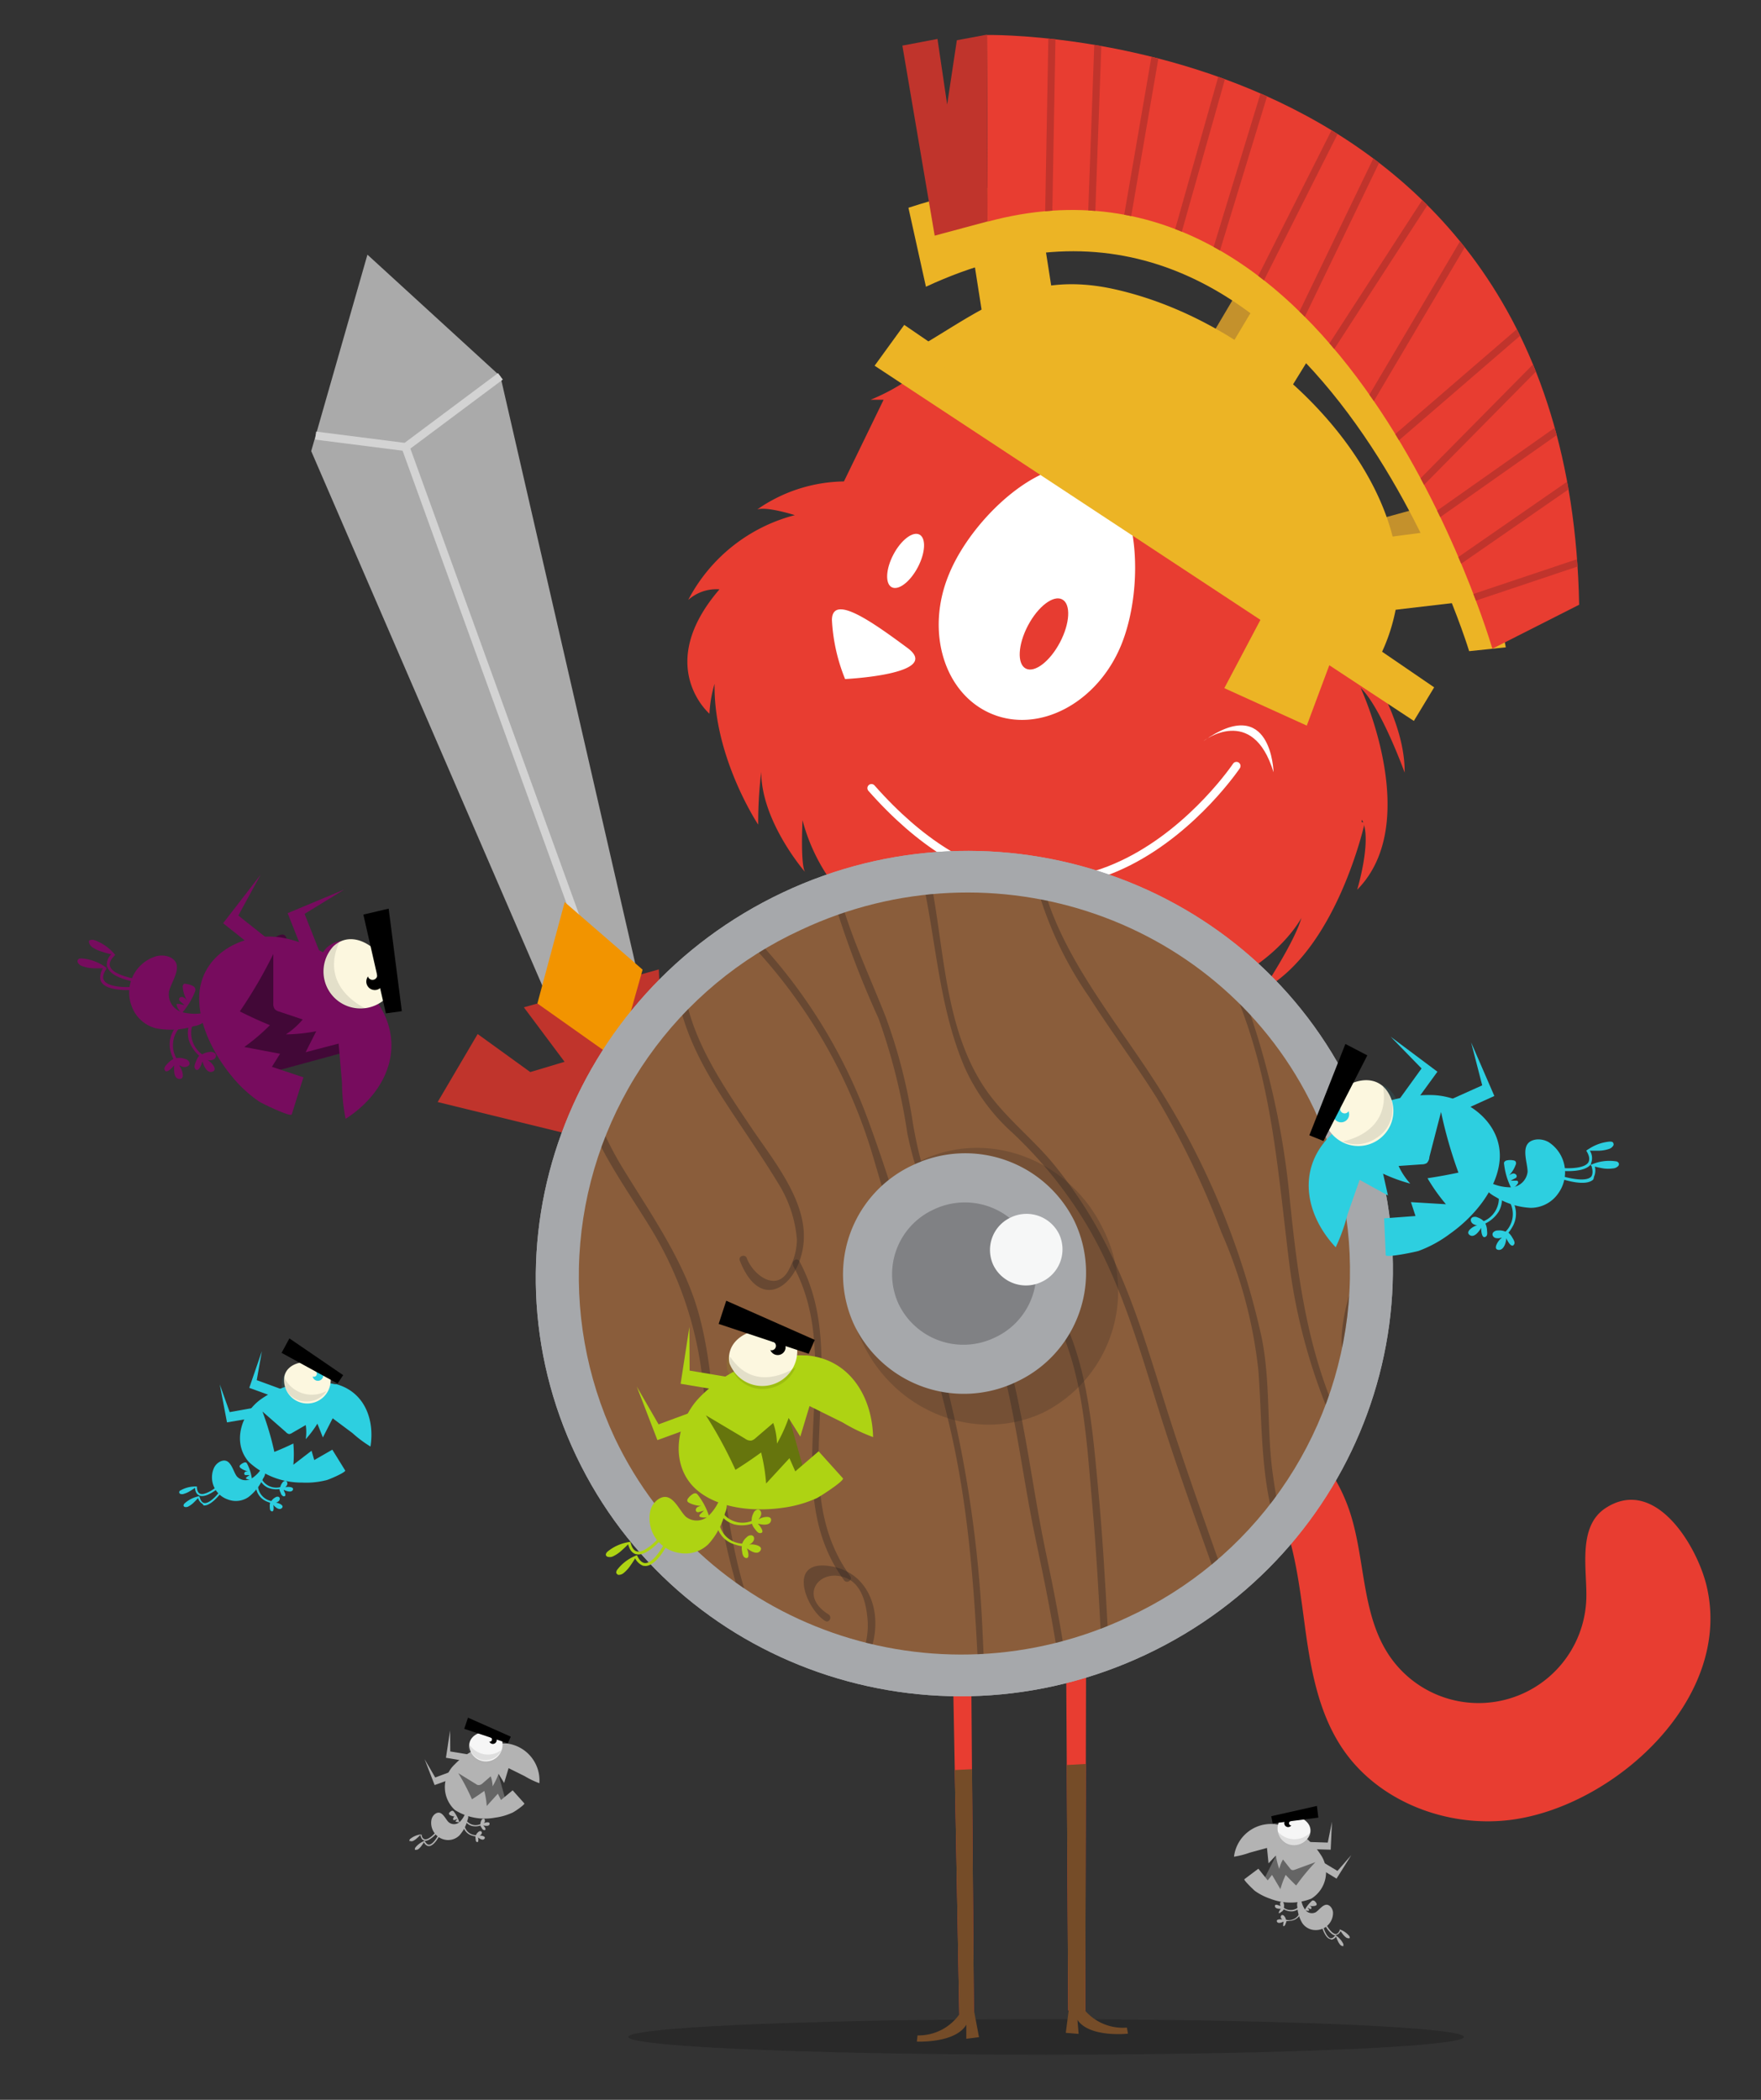 <svg xmlns="http://www.w3.org/2000/svg" xmlns:xlink="http://www.w3.org/1999/xlink" viewBox="0 0 150.97 180"><rect x="0" y="0" width="150.97" height="180" fill="#333333" stroke="none"/><defs><style>.cls-1,.cls-12,.cls-15,.cls-18,.cls-9{fill:none;}.cls-2{fill:#a6a8ab;}.cls-3{isolation:isolate;}.cls-4{fill:#e83d31;}.cls-24,.cls-5{opacity:0.2;}.cls-24,.cls-30,.cls-33,.cls-36,.cls-39,.cls-5{mix-blend-mode:multiply;}.cls-6{fill:#754c28;}.cls-7{fill:#aaa;}.cls-8{fill:#c0342c;}.cls-9{stroke:#d3d3d3;stroke-width:0.69px;}.cls-12,.cls-18,.cls-9{stroke-miterlimit:10;}.cls-10{fill:#f29400;}.cls-11{clip-path:url(#clip-path);}.cls-12{stroke:#e83d31;stroke-width:1.04px;}.cls-13{fill:#c4912c;}.cls-14{fill:#fff;}.cls-15{stroke:#fff;stroke-linecap:round;stroke-linejoin:round;stroke-width:0.7px;}.cls-16{fill:#ecb425;}.cls-17{clip-path:url(#clip-path-2);}.cls-18{stroke:#c0342c;stroke-width:0.61px;}.cls-19{fill:#e73c31;}.cls-20{clip-path:url(#clip-path-3);}.cls-21{clip-path:url(#clip-path-4);}.cls-22{fill:#8a5d3b;}.cls-23,.cls-24{fill:#231f20;}.cls-23{opacity:0.33;}.cls-25{fill:#808184;}.cls-26{fill:#f6f7f7;}.cls-27{fill:#420837;}.cls-28{fill:#770c5e;}.cls-29{fill:#fcf7df;}.cls-30,.cls-33,.cls-36,.cls-39{opacity:0.1;}.cls-31{fill:#66750d;}.cls-32,.cls-33{fill:#aed313;}.cls-34{fill:#656565;}.cls-35,.cls-36{fill:#b3b3b3;}.cls-37{fill:#f6f6f6;}.cls-38,.cls-39{fill:#2dcfe0;}</style><clipPath id="clip-path"><polygon class="cls-1" points="56.84 115.29 64.93 111.8 58.31 92.63 66.61 89.46 67.59 83 60.12 82.03 59.39 87.03 56.7 87.85 56.48 83.1 44.91 86.35 48.4 91.02 45.46 91.9 40.95 88.64 37.52 94.47 49.82 97.48 56.84 115.29"/></clipPath><clipPath id="clip-path-2"><path class="cls-1" d="M127.94,55.61S115,10.81,84.67,19L84.61,3s49.82-1,50.77,48.84Z"/></clipPath><clipPath id="clip-path-3"><path class="cls-2" d="M115.94,93.51c-8.6-18-30.47-25.67-48.84-17S40.8,106.78,49.41,124.83s30.47,25.67,48.84,17S124.54,111.56,115.94,93.51Z"/></clipPath><clipPath id="clip-path-4"><path class="cls-1" d="M112.65,95.06c-7.75-16.27-27.46-23.13-44-15.34a32.68,32.68,0,0,0-15.94,43.56c7.75,16.27,27.46,23.13,44,15.34A32.69,32.69,0,0,0,112.65,95.06Z"/></clipPath></defs><title>Artboard 1</title><g class="cls-3"><g id="Layer_1" data-name="Layer 1"><path class="cls-4" d="M97.77,122.17c2.77-3.12,7.93-2.81,11.51-.66a15,15,0,0,1,6.41,8c1.37,4.07,1,8.77,3.37,12.35a9.24,9.24,0,0,0,16.93-4.7c.11-2.47-.82-6.26,1.65-7.88,4.26-2.79,7.88,3.27,8.68,6.73,2.25,9.67-8,18.89-16.85,20-5.48.68-11.4-1.61-14.44-6.21-2.1-3.17-2.72-7.06-3.22-10.83s-1-7.65-2.81-11-5.47-6-9.23-5.45c-.27,0-.61.06-.75-.18s.41-.45.36-.18"/><ellipse class="cls-5" cx="89.68" cy="174.61" rx="35.82" ry="1.52"/><polygon class="cls-4" points="93.16 119.99 81.26 119.91 82.24 172.68 83.49 172.77 83.13 125.89 91.3 125.69 91.58 172.33 93.04 172.59 93.16 119.99"/><path class="cls-6" d="M81.85,151.73l.39,20.95,1.25.09-.16-21.11Z"/><path class="cls-6" d="M91.45,151.3l.13,21,1.46.26.05-21.35Z"/><path class="cls-6" d="M82.24,172.68a4.29,4.29,0,0,1-3.58,1.8l-.06.53s3.3.16,4.24-1.45l0,1.21,1.09-.14-.41-2.17Z"/><path class="cls-6" d="M92.92,172.23a4.29,4.29,0,0,0,3.69,1.58l.09.52s-3.29.37-4.33-1.18l.1,1.2-1.1-.09.28-2.18Z"/><polygon class="cls-7" points="54.69 83.6 42.9 32.26 31.5 21.83 26.68 38.67 47.99 87.96 54.69 83.6"/><polygon class="cls-8" points="56.84 115.29 64.93 111.8 58.31 92.63 66.61 89.46 67.59 83 60.12 82.03 59.39 87.03 56.7 87.85 56.48 83.1 44.91 86.35 48.4 91.02 45.46 91.9 40.95 88.64 37.52 94.47 49.82 97.48 56.84 115.29"/><polyline class="cls-9" points="51.13 83.51 34.77 38.33 42.9 32.26"/><polyline class="cls-10" points="52.91 90.86 55.09 83.12 48.41 77.33 46.07 86.02 52.91 90.86"/><g class="cls-11"><polyline class="cls-12" points="61.33 93.94 48.99 101.06 50.36 103.44 62.95 99.6 64.79 102.78 51.35 106.98 52.89 113.34 67 108.91"/></g><line class="cls-9" x1="34.77" y1="38.32" x2="27.06" y2="37.34"/><polygon class="cls-13" points="121.64 43.56 118.11 44.53 119.28 47.47 122.21 46.57 121.64 43.56"/><polygon class="cls-13" points="106.27 24.7 103.13 30.01 107.06 30.69 110.82 24.97 106.27 24.7"/><path class="cls-14" d="M78.94,32.23a27.83,27.83,0,0,1,3.13.26c.43.07.86.14,1.29.22.06,0,1,.28,1.16.32a63.66,63.66,0,0,1,6.89,3c1.21.55,2.43,1.09,3.65,1.63l3.35,3.81,3.07-.77h0l.58.3.14.08c.47.27.94.54,1.4.82a45.32,45.32,0,0,1,5.26,3.8c.42.35.83.7,1.24,1.06.14.12,1.22,1.13.76.68.68.65,1.35,1.31,2,2,.89,1,1.77,2.09,2.75,3.06l-1.73,4.83-6.78,18L90.78,79.11l-13.4-5L68.8,59.52,69,47l9.08-10.54Z"/><path class="cls-4" d="M61.68,50.52c-5.64,6.55-.86,10.66-.86,10.66a10.78,10.78,0,0,1,.44-2.56C61.16,64.92,65,70.69,65,70.69a36.9,36.9,0,0,1,.26-4.53c0,4.28,3.75,8.58,3.75,8.58-.4-.69-.21-4.43-.21-4.43a16,16,0,0,0,3.92,7,8.44,8.44,0,0,0,1.49,1.24l.62.39h0l0,0a15.2,15.2,0,0,1,3,1.77c-3.57-2.68-2.29-1.32.13-.58,1.78.55,2.88,1.21,4.58,1.18,3.52-.06,7,0,10.51.14,3.85.16,6.25-.37,9.85-.81l2.2.06c1.44-.7,2.88-1.33,4.39-1.89.25-.09.5-.16.74-.23a38.94,38.94,0,0,0,2.52-3.83,6.73,6.73,0,0,1-1,3.5,11,11,0,0,1,1.86-.1l0-.05a4.12,4.12,0,0,1,.69-.53l-.24.07a22.58,22.58,0,0,0,2.7-7.37c.91,1.65-.41,6-.41,6,5.68-5.74.3-17.3.3-17.3,1.75,1.66,3.77,7.26,3.77,7.26.06-5.48-4.9-11.69-4.9-11.69l1-1a33.07,33.07,0,0,1-3.78-4c-.62-.71-1.29-1.36-2-2,.46.44-.62-.56-.76-.68-.41-.36-.82-.71-1.24-1.06A45.32,45.32,0,0,0,103.6,42c-.46-.29-.93-.55-1.4-.82l-.14-.08-.58-.3c-1.18-.63-2.39-1.2-3.6-1.77-2.15-1-4.32-1.93-6.48-2.92-1.68-.76-3.3-1.62-5-2.33l-5,1.2a5.57,5.57,0,0,1-.66-2.6c-.63-.05-1.26-.09-1.89-.11h-.61a17.48,17.48,0,0,1-3.61,2h1.12l-3.4,7a13.27,13.27,0,0,0-7.43,2.4c.84-.27,3.22.49,3.22.49A14.38,14.38,0,0,0,59,51.43,3.62,3.62,0,0,1,61.68,50.52Zm19.67-1.28c2-4.92,8.29-10.68,12.36-9s4.43,10.18,2.39,15.1-7,7.55-11.07,5.86S79.31,54.16,81.35,49.24Zm-3.53,6.32c3,2.25-5.37,2.65-5.37,2.65a15.52,15.52,0,0,1-1.13-5.08C71.37,50.88,74.78,53.31,77.82,55.56Z"/><path class="cls-4" d="M117,70.53s-2.38,10.86-8.73,14.32c0,0,2.73-4.11,3.3-6.17,0,0-4.13,8-17.2,7.41a15.39,15.39,0,0,0,6.84-3.34s-18,4.83-28.2-5.17l24.35-.92S109.94,69,110.2,69,117,70.53,117,70.53Z"/><path class="cls-15" d="M106,65.66S91.78,86.87,74.71,67.56"/><path class="cls-14" d="M109.18,66.2s-.15-6.83-6-2.68C103.15,63.52,107.39,60.3,109.18,66.2Z"/><polygon class="cls-16" points="122.95 58.92 121.21 61.8 74.98 31.35 77.52 27.85 122.95 58.92"/><path class="cls-16" d="M117.8,57.19l-.69-.51c-3.34-3-6.38-6.27-10.39-8.36a59.79,59.79,0,0,1-6.29-3.68c-2-1.36-3.92-2.79-5.87-4.19-4-2.89-8.28-5.52-12.45-8.23-1.2-.78-2.42-1.55-3.66-2.28,5.54-3.18,9.5-6.85,17.13-5.14,13.76,3.08,26.45,16.94,24,27.79A15.75,15.75,0,0,1,117.8,57.19Z"/><polygon class="cls-16" points="114.27 56.2 112.03 62.2 104.96 58.99 108.25 52.77 114.27 56.2"/><polyline class="cls-16" points="91.11 30.82 89.52 20.66 83.48 22.27 85.11 32.66"/><polyline class="cls-16" points="108.67 36.49 113.36 28.88 108.27 25.05 102.88 34.08"/><polyline class="cls-16" points="115.96 52.7 124.84 51.66 124.69 45.3 114.27 46.66"/><path class="cls-16" d="M77.88,17.81l1.5,6.77c32.54-15.16,46.57,31.24,46.57,31.24l3.14-.33S119.93,4.08,77.88,17.81Z"/><path class="cls-4" d="M127.94,55.61S115,10.81,84.67,19L84.61,3s49.82-1,50.77,48.84Z"/><polygon class="cls-8" points="84.67 18.98 84.61 2.97 82.03 3.45 81.2 8.96 80.37 3.34 77.36 3.91 80.13 20.2 84.67 18.98"/><g class="cls-17"><polyline class="cls-18" points="139.13 46.94 125.11 51.64 124.78 48.29 137.5 39.48 135.38 35.57 121.82 45.12 121.53 41.69 133.57 29.5 131.8 27.1 119.39 37.81 117.24 34.7 127.18 17.88 123.63 15.08 113.82 30.23 111.4 27.41 119.55 10.52 115.9 8.37 107.01 26.03 103.78 23.08 109.09 5.69 105.47 4.06 100.48 21.7 96.11 21.76 99.88 -0.1 94.24 0.44 93.51 20.5 89.84 21.96 90.24 -0.08"/></g><ellipse class="cls-19" cx="89.5" cy="54.34" rx="3.35" ry="1.55" transform="translate(-0.33 108.14) rotate(-62.18)"/><ellipse class="cls-14" cx="77.64" cy="48.08" rx="2.55" ry="1.18" transform="translate(-1.12 94.31) rotate(-62.18)"/><path class="cls-2" d="M115.94,93.51c-8.6-18-30.47-25.67-48.84-17S40.8,106.78,49.41,124.83s30.47,25.67,48.84,17S124.54,111.56,115.94,93.51Z"/><g class="cls-20"><polygon class="cls-2" points="118.97 133.49 134.16 126.34 101.92 58.71 87.3 65.59 87.3 65.59 72.45 72.58 72.45 72.58 58.73 79.03 58.73 79.03 43.62 86.15 43.62 86.15 28.43 93.3 60.68 160.92 75.86 153.78 75.86 153.78 90.97 146.66 90.97 146.66 104.69 140.21 104.69 140.21 118.97 133.49 118.97 133.49"/></g><g class="cls-21"><polygon class="cls-22" points="115.39 131.09 129.08 124.64 100.02 63.69 86.84 69.89 86.84 69.89 73.46 76.19 73.46 76.19 61.1 82.01 61.1 82.01 47.48 88.42 47.48 88.42 33.79 94.86 62.85 155.81 76.54 149.37 76.54 149.37 90.16 142.96 90.16 142.96 102.52 137.14 102.52 137.14 115.39 131.09 115.39 131.09"/><path class="cls-23" d="M46.31,85.34c1.82,3.57,2.83,7.44,4.36,11.12,1.33,3.19,3.44,6.06,5.22,9a31.47,31.47,0,0,1,4.37,13.14c.83,7.24,1.52,15,4.5,21.69.89,2,2.21,4.14,4.45,4.86,2.71.88,4.68-1.48,5.45-3.73,1.11-3.21-.19-6.91-3.87-7.21-3.28-.26-1.6,3.79-.05,4.74.34.21.63-.34.29-.56-2.62-1.62-.75-4.06,1.53-3.11,1.38.57,1.72,2.33,1.82,3.6.16,2.1-.81,4.69-2.88,5.57-2.33,1-4.26-1.12-5.33-2.84-2.95-4.75-3.68-11.11-4.45-16.52-.6-4.22-.7-8.62-1.89-12.73-1.3-4.48-4.13-8.42-6.53-12.37-2.87-4.73-4-10.13-6.45-15-.18-.35-.71,0-.53.35Z"/><path class="cls-23" d="M58,80.65c-.71,5.28,1.44,9.63,4.25,13.94,1.49,2.29,3.06,4.53,4.48,6.87a10.67,10.67,0,0,1,1.59,4.82,5.59,5.59,0,0,1-.64,2.46c-1,2.13-3.08.63-3.66-.89-.14-.38-.74-.18-.6.2,2,5.12,5.77,1.53,5.48-2.54-.22-3.18-2.77-6.29-4.46-8.8-3.28-4.89-6.65-9.74-5.83-15.93.06-.4-.56-.53-.61-.13Z"/><path class="cls-23" d="M68,108.51c4.64,8.49-1.51,18.92,4.36,26.95.23.32.77,0,.53-.35-5.81-8,.28-18.46-4.36-27-.19-.35-.72,0-.53.35Z"/><path class="cls-23" d="M74.93,99.42c2.15,7.35,4.47,14.64,6.3,22.08,1.75,7.08,2.28,14.32,2.63,21.58l.52.14c-.05-1.28-.11-2.57-.17-3.85A105.07,105.07,0,0,0,81,118.12c-1.89-7.26-3.87-14.69-6.44-21.73a45.7,45.7,0,0,0-9.2-15.33c-.27-.29-.7.18-.42.47A45.31,45.31,0,0,1,74.93,99.42Z"/><path class="cls-23" d="M71.18,76.17a81.58,81.58,0,0,0,4.14,11.14,51.49,51.49,0,0,1,2.46,9.81c.86,4.28,2.88,10,8.26,9.83,3.16-.09,4.32-5,1.64-6.53-3.58-2-6,1.5-2.74,3.9.32.24.75-.23.42-.47q-2.12-1.15,1.52-3.17a2.86,2.86,0,0,1,1.62,3.14c-.26,2.91-3.61,2.73-5.56,1.76-3.13-1.56-4.12-6.15-4.67-9.24a46.17,46.17,0,0,0-2.36-9.22c-1.46-3.7-3.17-7.25-4.14-11.14-.1-.39-.7-.19-.6.2Z"/><path class="cls-23" d="M90.84,143l.61-.06c-.47-3.36-1.12-6.71-1.82-10-1.76-8.42-2.26-17.52-6.74-25.08-.21-.34-.74,0-.53.35,4.32,7.29,4.74,15.9,6.48,24C89.6,135.79,90.33,139.41,90.84,143Z"/><path class="cls-23" d="M88.45,110.1c4.36,4.68,4.64,12.77,5.18,18.78.7,7.73.84,15.5,1.52,23.23,0,.4.67.37.63,0-.73-8.24-.87-16.51-1.66-24.75-.55-5.77-1.08-13.23-5.25-17.7-.27-.3-.69.18-.42.47Z"/><path class="cls-23" d="M78.61,73.43c1.62,6,1.64,12.29,4.06,18a16.64,16.64,0,0,0,4.08,5.63,36.78,36.78,0,0,1,6.34,7.82c3.08,5.12,4.67,11,6.47,16.68,2.17,6.81,4.72,13.48,7,20.26a.32.32,0,0,0,.6-.2c-2.14-6.47-4.55-12.85-6.66-19.34-1.69-5.19-3.1-10.55-5.59-15.43a38.23,38.23,0,0,0-4.32-6.73c-2-2.55-4.7-4.47-6.44-7.27-3.59-5.75-3.16-13.27-4.89-19.66-.11-.38-.7-.19-.6.2Z"/><path class="cls-23" d="M89.17,74.77l-.62-.08a31.82,31.82,0,0,0,4.82,10.77c1.86,2.92,3.94,5.7,5.79,8.64a73.15,73.15,0,0,1,5.53,11.49,40,40,0,0,1,3.19,11.88c.29,3.81.2,7.69,1,11.44q.37,1.75.76,3.49l.53-.38a61.31,61.31,0,0,1-1.1-6c-.47-3.78-.15-7.68-.92-11.42a66.91,66.91,0,0,0-8.46-20.81C96,87.79,90.55,81.73,89.17,74.77Z"/><path class="cls-23" d="M96.8,66.31c3.46,6.7,7.1,13.31,9.72,20.39s3.09,14.25,4,21.53A49.59,49.59,0,0,0,115.74,125c1.55,3.06,3.76,8.45,7.83,8.78.4,0,.54-.58.14-.61-4.26-.34-6.5-6.71-8.15-9.92-3.37-6.51-4.27-13.38-5-20.58A70,70,0,0,0,106,83.7c-2.46-6.11-5.69-11.89-8.71-17.74-.19-.36-.71,0-.53.35Z"/><path class="cls-23" d="M119.58,113.94c-2.2.19-1,5.16-.41,6.24s2.46,1.72,3.24.54c2-3-.58-9.07-2.45-11.52-3.33-4.36-5.14,3.83-4.93,6.07.38,4.11,2.57,8.14,4.7,11.61,1.84,3,4.22,6.43,7.41,8.15a.31.31,0,0,0,.29-.56c-4.76-2.57-8-8.73-10.07-13.45-1.08-2.49-2.07-5.36-1.67-8.11.16-1.08.86-4.63,2.56-4.31,2.45.45,3.54,5.84,3.88,7.75a6.45,6.45,0,0,1-.18,3.93c-.52,1-1.85.07-2.25-.46s-1.43-5.16-.09-5.27c.41,0,.38-.66,0-.62Z"/></g><path class="cls-24" d="M94.6,105.42c-2.85-6-9.78-8.64-15.49-6a11.64,11.64,0,0,0-5.17,15.68c2.85,6,9.78,8.64,15.48,6A11.64,11.64,0,0,0,94.6,105.42Z"/><path class="cls-2" d="M92.13,104.72a10.44,10.44,0,0,0-13.88-4.84,10.31,10.31,0,0,0-5,13.74,10.43,10.43,0,0,0,13.88,4.84A10.31,10.31,0,0,0,92.13,104.72Z"/><path class="cls-25" d="M88.27,106.54a6.18,6.18,0,0,0-8.22-2.86,6.1,6.1,0,0,0-3,8.13,6.17,6.17,0,0,0,8.21,2.86A6.1,6.1,0,0,0,88.27,106.54Z"/><path class="cls-26" d="M90.8,105.8a3.11,3.11,0,0,0-4.14-1.44,3.07,3.07,0,0,0-1.5,4.09,3.11,3.11,0,0,0,4.13,1.44A3.07,3.07,0,0,0,90.8,105.8Z"/><path class="cls-27" d="M30.54,89.93l-7.88,2.15-3.28-3.84-1.23-4.5,4-2.19s2.18-2.27,2.41-1.1S30.54,89.93,30.54,89.93Z"/><path class="cls-28" d="M23.55,86.5a.83.83,0,0,0,.4.22l2,.67a6.4,6.4,0,0,1-1.44,1.28,14.6,14.6,0,0,0,2.6-.27l-.91,1.8,2.83-.74.29,3.36a16.2,16.2,0,0,0,.31,3.09c3.12-2,5-5.51,3.26-9.08l-.1-.19a12.74,12.74,0,0,0-8.26-6.19c-3.17-.72-7,1-7.42,4.51-.27,2.56,1.15,5.34,2.73,7.26a11.07,11.07,0,0,0,2.38,2.21c.21.14,2.71,1.36,2.79,1.1l1-3.18-2.7-.9.7-1.12-3.07-.58a16.71,16.71,0,0,0,2.2-1.87q-1.31-.54-2.58-1.18a40.26,40.26,0,0,0,2.87-4.92V86A.83.83,0,0,0,23.55,86.5Z"/><path class="cls-28" d="M17.82,86.76a4.37,4.37,0,0,1-2.22,0A1.58,1.58,0,0,1,14.49,85c.2-.92,1.45-2.42-.05-3a1.87,1.87,0,0,0-1.14,0,3.25,3.25,0,0,0-2,4.28,3,3,0,0,0,2.08,1.87,6.65,6.65,0,0,0,3.26-.19,1.66,1.66,0,0,0,1.2-.76"/><path class="cls-28" d="M28,81.25a3.17,3.17,0,0,0,4.23,4.69c1.2-1.09.91-2.72-.26-4S29.16,80.17,28,81.25Z"/><path class="cls-29" d="M28.58,81.12a3.17,3.17,0,0,0,4.23,4.69c1.2-1.09.91-2.72-.26-4S29.79,80,28.58,81.12Z"/><path class="cls-30" d="M31.39,86.48a3.21,3.21,0,0,1-2.87-1.06,3.05,3.05,0,0,1,.06-4.31,2.47,2.47,0,0,1,.51-.36C27.57,84.16,30.27,85.92,31.39,86.48Z"/><circle cx="32.14" cy="84.13" r="0.73" transform="translate(-48.09 43.21) rotate(-42.06)"/><circle class="cls-29" cx="31.94" cy="83.58" r="0.41" transform="translate(-47.77 42.93) rotate(-42.06)"/><polygon points="33.32 77.89 31.15 78.4 33.08 86.87 34.45 86.68 33.32 77.89"/><path class="cls-28" d="M15,87.26c0,.07.13,0,.19,0a6.28,6.28,0,0,0,1.55-2.31.4.4,0,0,0,0-.2.36.36,0,0,0-.21-.23,1.44,1.44,0,0,0-.55-.17.32.32,0,0,0-.22,0,.34.34,0,0,0-.09.32,2.66,2.66,0,0,0,.35,1.07,1,1,0,0,0-.26-.23.33.33,0,0,0-.34,0,.2.2,0,0,0,0,.3l.4.36-.45-.11c-.08,0-.18,0-.22,0a.17.17,0,0,0,0,.13,1.3,1.3,0,0,0,.54.71.9.9,0,0,0-.61.41v0"/><path class="cls-28" d="M17.18,90.39a1.53,1.53,0,0,0-.38.61c-.06.15-.19.44-.08.6.3.43.58-.42.63-.63.09.32.38,1.09.88.89s-.22-.91-.46-1l0,0a.82.82,0,0,0,.43,0c.23-.06.44-.33.24-.56a.54.54,0,0,0-.46-.12,1.39,1.39,0,0,0-.7.24Z"/><path class="cls-28" d="M16.18,89.14a2.39,2.39,0,0,1,.21-1.72l.24.12a2.25,2.25,0,0,0,.85,2.94l-.14.22A3,3,0,0,1,16.18,89.14Z"/><path class="cls-28" d="M15,90.72a1.53,1.53,0,0,0-.59.41c-.11.11-.35.33-.31.52.11.51.7-.16.83-.33,0,.32-.09,1.15.46,1.17s.16-.93,0-1.11c0,0,0,0,0-.07a.82.82,0,0,0,.4.16c.24,0,.54-.13.44-.41a.54.54,0,0,0-.38-.29,1.39,1.39,0,0,0-.74-.06Z"/><path class="cls-28" d="M14.65,90.22a2.34,2.34,0,0,1,.8-2.54l.17.2a2.25,2.25,0,0,0-.39,3l-.22.15A3.08,3.08,0,0,1,14.65,90.22Z"/><path class="cls-28" d="M9.17,82.88a1.24,1.24,0,0,1,.51-1.19l.18.19c-.37.36-.52.67-.43.95.2.65,1.66,1,2.2,1.08l0,.26c-.09,0-2.12-.33-2.41-1.26Z"/><path class="cls-28" d="M9.9,81.89A4,4,0,0,0,8,80.56c-.13,0-.29,0-.36.08a.25.25,0,0,0,0,.17.7.7,0,0,0,.34.43,3,3,0,0,0,.78.35c.37.12.74.21,1.12.29"/><path class="cls-28" d="M8.61,84a1.4,1.4,0,0,1,.3-1.11l.22.15c-.29.43-.36.77-.21,1,.34.59,1.84.6,2.39.56l0,.26c-.09,0-2.14.15-2.63-.69A.78.78,0,0,1,8.61,84Z"/><path class="cls-28" d="M9.17,83A4,4,0,0,0,7,82.16c-.13,0-.29,0-.34.16a.25.25,0,0,0,0,.17.7.7,0,0,0,.42.34A3,3,0,0,0,8,83c.38,0,.77,0,1.16,0"/><polygon class="cls-28" points="27.37 81.52 26.11 78.34 29.52 76.25 24.66 78.28 26.08 81.87 27.37 81.52"/><polygon class="cls-28" points="23.1 80.6 20.43 78.48 22.35 74.97 19.13 79.14 22.15 81.55 23.1 80.6"/><path class="cls-31" d="M67.66,121.55l1.64,5.86-3.57-.25-5.48-.75.32-5.11a8.13,8.13,0,0,0,1.76-.66C62.81,120.31,67.66,121.55,67.66,121.55Z"/><path class="cls-32" d="M64.4,123.49a.77.77,0,0,0,.37-.21l1.52-1.3a6,6,0,0,1,.32,1.77,13.65,13.65,0,0,0,1-2.2l1,1.6.79-2.62,2.83,1.4a15.17,15.17,0,0,0,2.62,1.26c-.08-3.46-2-6.67-5.68-7l-.2,0a11.94,11.94,0,0,0-9,3.6c-2.11,2.18-2.64,6.11,0,8.12,1.92,1.46,4.83,1.67,7.14,1.34a10.37,10.37,0,0,0,2.92-.83c.22-.1,2.41-1.5,2.23-1.7l-2.08-2.31-2,1.72L67.68,125l-2,2.17a15.61,15.61,0,0,0-.43-2.66q-1.07.78-2.2,1.49a37.63,37.63,0,0,0-2.54-4.68l3.36,2A.78.78,0,0,0,64.4,123.49Z"/><path class="cls-32" d="M62.16,128.35a1.55,1.55,0,0,1,0,1.33,6.22,6.22,0,0,1-1.43,2.69,2.83,2.83,0,0,1-2.5.75,3,3,0,0,1-2.47-3.65,1.75,1.75,0,0,1,.59-.89c1.21-.91,1.8.82,2.44,1.43a1.48,1.48,0,0,0,1.93-.05,4.08,4.08,0,0,0,1.09-1.77"/><path class="cls-33" d="M62.35,117.42a3,3,0,0,0,5.81-1.11c-.28-1.49-1.74-2-3.34-1.74S62.06,115.93,62.35,117.42Z"/><path class="cls-29" d="M62.54,116.86a3,3,0,0,0,5.81-1.11c-.28-1.49-1.74-2-3.34-1.74S62.26,115.37,62.54,116.86Z"/><path class="cls-30" d="M68.2,117.22A3,3,0,0,1,66,119a2.86,2.86,0,0,1-3.42-2.14,2.31,2.31,0,0,1,0-.58C64.48,119.14,67.21,117.84,68.2,117.22Z"/><circle cx="66.68" cy="115.48" r="0.68" transform="translate(-20.43 14.51) rotate(-10.78)"/><circle class="cls-29" cx="66.15" cy="115.37" r="0.38" transform="translate(-20.42 14.41) rotate(-10.78)"/><polygon points="62.26 111.5 61.61 113.49 69.33 116.05 69.85 114.86 62.26 111.5"/><path class="cls-32" d="M60.86,130.68c.07,0,.08-.1.07-.17a5.86,5.86,0,0,0-1.1-2.36.37.37,0,0,0-.15-.13.34.34,0,0,0-.28.05,1.35,1.35,0,0,0-.4.36.3.3,0,0,0-.08.2c0,.11.12.18.21.22a2.49,2.49,0,0,0,1,.24.92.92,0,0,0-.31.09.31.31,0,0,0-.17.27.19.19,0,0,0,.22.18l.48-.14-.31.3c-.05.05-.11.13-.07.2a.16.16,0,0,0,.11.06,1.21,1.21,0,0,0,.83-.09.84.84,0,0,0,0,.68v0"/><path class="cls-32" d="M64.42,130.47a1.43,1.43,0,0,0,.3.6c.09.12.26.37.44.35.49,0-.05-.67-.2-.81.3.08,1.06.23,1.14-.27s-.84-.27-1-.12l-.06,0a.77.77,0,0,0,.2-.35c.07-.21-.05-.52-.33-.46a.5.5,0,0,0-.32.31,1.3,1.3,0,0,0-.15.68Z"/><path class="cls-32" d="M62.93,130.67a2.23,2.23,0,0,1-1.28-1l.21-.13a2.11,2.11,0,0,0,2.77.75l.11.22A2.78,2.78,0,0,1,62.93,130.67Z"/><path class="cls-32" d="M63.63,132.37a1.43,1.43,0,0,0,0,.67c0,.15.09.44.26.5.46.16.22-.64.14-.82.24.19.88.63,1.16.2s-.66-.58-.9-.52h-.06a.77.77,0,0,0,.32-.24c.14-.17.16-.49-.12-.55a.5.5,0,0,0-.41.16,1.3,1.3,0,0,0-.4.57Z"/><path class="cls-32" d="M63.05,132.41a2.19,2.19,0,0,1-1.64-1.87l.24,0a2.11,2.11,0,0,0,2.24,1.78v.25A2.89,2.89,0,0,1,63.05,132.41Z"/><path class="cls-32" d="M54.51,133.23c-.34-.1-.58-.43-.7-1l.24-.05c.1.47.28.74.55.81.62.15,1.61-.84,1.94-1.23l.19.16c-.05.06-1.29,1.53-2.18,1.31Z"/><path class="cls-32" d="M54.07,132.17a3.78,3.78,0,0,0-2,.85c-.09.09-.17.22-.11.33a.23.23,0,0,0,.13.1.66.66,0,0,0,.51-.06,2.85,2.85,0,0,0,.66-.45c.27-.24.53-.49.78-.75"/><path class="cls-32" d="M55.13,134.22a1.31,1.31,0,0,1-.74-.78l.22-.11c.21.44.45.66.71.66.64,0,1.38-1.18,1.61-1.63l.22.11c0,.07-.91,1.78-1.83,1.77Z"/><path class="cls-32" d="M54.63,133.31a3.78,3.78,0,0,0-1.73,1.27c-.06.11-.12.25,0,.35A.23.23,0,0,0,53,135a.66.66,0,0,0,.48-.17,2.85,2.85,0,0,0,.54-.59c.21-.29.4-.6.59-.91"/><polygon class="cls-32" points="62.27 118.02 59.12 117.49 59.1 113.75 58.35 118.62 61.92 119.22 62.27 118.02"/><polygon class="cls-32" points="59.46 120.99 56.46 122.1 54.59 118.86 56.36 123.45 59.76 122.21 59.46 120.99"/><path class="cls-34" d="M42.73,152.1l.79,2.84-1.73-.12-2.66-.36.15-2.47a3.93,3.93,0,0,0,.85-.32A11.56,11.56,0,0,1,42.73,152.1Z"/><path class="cls-35" d="M41.16,153a.37.37,0,0,0,.18-.1l.73-.63a2.89,2.89,0,0,1,.16.86,6.61,6.61,0,0,0,.51-1.07l.48.78.38-1.27,1.37.68a7.34,7.34,0,0,0,1.27.61,3.19,3.19,0,0,0-2.75-3.4h-.1A5.78,5.78,0,0,0,39,151.23a2.67,2.67,0,0,0,0,3.93,4.8,4.8,0,0,0,3.46.65,5,5,0,0,0,1.41-.4c.1,0,1.17-.73,1.08-.82l-1-1.12-1,.83-.27-.54-.95,1.05a7.56,7.56,0,0,0-.21-1.29q-.52.38-1.06.72A18.22,18.22,0,0,0,39.29,152l1.62,1A.38.38,0,0,0,41.16,153Z"/><path class="cls-35" d="M40.07,155.4a.75.75,0,0,1,0,.64,3,3,0,0,1-.69,1.3,1.37,1.37,0,0,1-1.21.37A1.47,1.47,0,0,1,37,155.94a.85.85,0,0,1,.28-.43c.59-.44.87.4,1.18.69a.72.72,0,0,0,.93,0,2,2,0,0,0,.53-.86"/><path class="cls-36" d="M40.16,150.1a1.43,1.43,0,0,0,2.81-.54c-.14-.72-.84-1-1.62-.84S40,149.38,40.16,150.1Z"/><path class="cls-37" d="M40.25,149.83a1.43,1.43,0,0,0,2.81-.54c-.14-.72-.84-1-1.62-.84S40.12,149.11,40.25,149.83Z"/><path class="cls-30" d="M43,150a1.45,1.45,0,0,1-1.08.86,1.38,1.38,0,0,1-1.65-1,1.12,1.12,0,0,1,0-.28A1.89,1.89,0,0,0,43,150Z"/><circle cx="42.26" cy="149.16" r="0.33" transform="translate(-27.16 10.54) rotate(-10.78)"/><circle class="cls-37" cx="42" cy="149.11" r="0.19" transform="translate(-27.16 10.49) rotate(-10.78)"/><polygon points="40.12 147.24 39.8 148.2 43.54 149.44 43.79 148.87 40.12 147.24"/><path class="cls-35" d="M39.44,156.52s0,0,0-.08a2.84,2.84,0,0,0-.53-1.14.18.18,0,0,0-.07-.06.16.16,0,0,0-.14,0,.65.65,0,0,0-.2.17.14.14,0,0,0,0,.09c0,.05.06.09.1.11a1.21,1.21,0,0,0,.5.12.44.44,0,0,0-.15,0,.15.15,0,0,0-.08.13A.09.09,0,0,0,39,156l.23-.07-.15.15s-.05.06,0,.09a.08.08,0,0,0,.05,0,.59.59,0,0,0,.4,0,.41.41,0,0,0,0,.33h0"/><path class="cls-35" d="M41.16,156.42a.69.69,0,0,0,.15.29c0,.06.13.18.21.17.24,0,0-.33-.1-.39.14,0,.51.11.55-.13s-.41-.13-.5-.06h0a.37.37,0,0,0,.1-.17c0-.1,0-.25-.16-.22a.24.24,0,0,0-.15.15.63.63,0,0,0-.07.33Z"/><path class="cls-35" d="M40.44,156.52a1.08,1.08,0,0,1-.62-.49l.1-.06a1,1,0,0,0,1.34.36l.05.11A1.34,1.34,0,0,1,40.44,156.52Z"/><path class="cls-35" d="M40.78,157.34a.69.69,0,0,0,0,.33c0,.07,0,.21.13.24s.11-.31.07-.4c.12.09.42.31.56.1s-.32-.28-.44-.25h0a.37.37,0,0,0,.16-.12c.07-.08.08-.24-.06-.27a.24.24,0,0,0-.2.08.63.63,0,0,0-.2.27Z"/><path class="cls-35" d="M40.5,157.36a1.06,1.06,0,0,1-.8-.91l.12,0a1,1,0,0,0,1.08.86v.12A1.4,1.4,0,0,1,40.5,157.36Z"/><path class="cls-35" d="M36.37,157.76c-.17,0-.28-.21-.34-.48l.12,0c0,.23.14.36.26.39.3.07.78-.41.94-.6l.09.08s-.63.74-1.06.64Z"/><path class="cls-35" d="M36.15,157.24a1.83,1.83,0,0,0-1,.41s-.08.11-.05.16a.11.11,0,0,0,.06,0,.32.32,0,0,0,.25,0,1.38,1.38,0,0,0,.32-.22c.13-.11.25-.24.38-.36"/><path class="cls-35" d="M36.67,158.24a.63.63,0,0,1-.36-.38l.11-.05c.1.21.22.32.35.32.31,0,.67-.57.78-.79l.11.05s-.44.86-.89.86Z"/><path class="cls-35" d="M36.43,157.79a1.83,1.83,0,0,0-.84.61c0,.05-.06.12,0,.17a.11.11,0,0,0,.07,0,.32.32,0,0,0,.23-.08,1.38,1.38,0,0,0,.26-.28c.1-.14.19-.29.29-.44"/><polygon class="cls-35" points="40.12 150.39 38.6 150.14 38.59 148.33 38.23 150.68 39.95 150.97 40.12 150.39"/><polygon class="cls-35" points="38.76 151.83 37.31 152.37 36.4 150.8 37.26 153.02 38.91 152.42 38.76 151.83"/><path class="cls-34" d="M109.39,159.07l-1.33,2.63,1.72.22,2.67.16.33-2.45a3.93,3.93,0,0,1-.77-.48A11.56,11.56,0,0,0,109.39,159.07Z"/><path class="cls-35" d="M110.75,160.3a.37.37,0,0,1-.16-.14l-.6-.76a2.89,2.89,0,0,0-.32.81,6.61,6.61,0,0,1-.29-1.15l-.63.67-.13-1.32-1.47.4a7.34,7.34,0,0,1-1.36.35,3.19,3.19,0,0,1,3.36-2.8h.1a5.78,5.78,0,0,1,3.92,2.55,2.67,2.67,0,0,1-.76,3.85,4.8,4.8,0,0,1-3.52,0,5,5,0,0,1-1.31-.67c-.09-.07-1-.94-.9-1l1.2-.9.8,1,.37-.47.72,1.22a7.56,7.56,0,0,1,.45-1.22q.44.47.9.91a18.22,18.22,0,0,1,1.65-2l-1.78.65A.38.38,0,0,1,110.75,160.3Z"/><path class="cls-35" d="M111.36,162.82a.75.75,0,0,0-.14.63,3,3,0,0,0,.43,1.41,1.37,1.37,0,0,0,1.12.59,1.47,1.47,0,0,0,1.51-1.5.85.85,0,0,0-.19-.48c-.49-.54-.93.22-1.29.45a.72.72,0,0,1-.91-.21,2,2,0,0,1-.35-.94"/><path class="cls-36" d="M112.3,157.61a1.43,1.43,0,0,1-2.65-1.07c.27-.68,1-.81,1.75-.51S112.58,156.93,112.3,157.61Z"/><path class="cls-37" d="M112.26,157.33a1.43,1.43,0,0,1-2.65-1.07c.27-.68,1-.81,1.75-.51S112.54,156.64,112.26,157.33Z"/><path class="cls-30" d="M109.54,157a1.45,1.45,0,0,0,.9,1.06,1.38,1.38,0,0,0,1.82-.7,1.12,1.12,0,0,0,.07-.27A1.89,1.89,0,0,1,109.54,157Z"/><circle cx="110.43" cy="156.28" r="0.33" transform="translate(-75.83 200.17) rotate(-68.01)"/><circle class="cls-37" cx="110.69" cy="156.28" r="0.19" transform="translate(-75.66 200.41) rotate(-68.01)"/><polygon points="112.9 154.81 113.02 155.81 109.11 156.31 108.98 155.69 112.9 154.81"/><path class="cls-35" d="M111.76,164s0-.05,0-.08a2.84,2.84,0,0,1,.74-1,.18.18,0,0,1,.08,0,.16.16,0,0,1,.13.05.65.65,0,0,1,.16.21.14.14,0,0,1,0,.1c0,.05-.07.07-.12.09a1.21,1.21,0,0,1-.51,0,.44.44,0,0,1,.14.07.15.15,0,0,1,.05.14.09.09,0,0,1-.12.06l-.21-.11.12.17s0,.07,0,.1a.08.08,0,0,1-.06,0,.59.59,0,0,1-.39-.12.41.41,0,0,1-.08.32h0"/><path class="cls-35" d="M110.09,163.61a.69.69,0,0,1-.2.26c-.05,0-.16.15-.24.13s.09-.31.17-.37c-.15,0-.52,0-.52-.24s.42,0,.5,0h0a.37.37,0,0,1-.06-.19c0-.11.07-.24.2-.19a.24.24,0,0,1,.12.18.63.63,0,0,1,0,.34Z"/><path class="cls-35" d="M110.78,163.85a1.08,1.08,0,0,0,.7-.36l-.09-.08a1,1,0,0,1-1.38.09l-.07.09A1.34,1.34,0,0,0,110.78,163.85Z"/><path class="cls-35" d="M110.29,164.59a.69.69,0,0,1-.08.32c0,.07-.09.2-.17.21s0-.32,0-.4c-.13.07-.48.22-.57,0s.37-.21.48-.16h0a.37.37,0,0,1-.13-.15c-.05-.09,0-.25.11-.25a.24.24,0,0,1,.18.11.63.63,0,0,1,.14.31Z"/><path class="cls-35" d="M110.55,164.66a1.06,1.06,0,0,0,1-.74l-.11,0a1,1,0,0,1-1.23.64l0,.12A1.4,1.4,0,0,0,110.55,164.66Z"/><path class="cls-35" d="M114.54,165.86c.17,0,.32-.15.43-.4l-.11,0c-.09.21-.2.32-.34.33-.31,0-.68-.55-.8-.77l-.11.06s.47.85.91.83Z"/><path class="cls-35" d="M114.84,165.39a1.83,1.83,0,0,1,.85.59c0,.05.06.12,0,.17a.11.11,0,0,1-.07,0,.32.32,0,0,1-.24-.08,1.38,1.38,0,0,1-.27-.28c-.11-.14-.2-.28-.3-.43"/><path class="cls-35" d="M114.15,166.27a.63.63,0,0,0,.42-.3l-.1-.07c-.14.19-.27.27-.4.25-.3-.06-.54-.69-.61-.93l-.12,0s.27.93.7,1Z"/><path class="cls-35" d="M114.47,165.88a1.83,1.83,0,0,1,.7.77c0,.06,0,.13,0,.17a.11.11,0,0,1-.08,0,.32.32,0,0,1-.21-.13,1.38,1.38,0,0,1-.2-.33c-.07-.16-.13-.32-.2-.49"/><polygon class="cls-35" points="112.28 157.9 113.83 157.95 114.19 156.17 114.08 158.56 112.33 158.51 112.28 157.9"/><polygon class="cls-35" points="113.33 159.58 114.66 160.38 115.85 159.02 114.58 161.04 113.08 160.13 113.33 159.58"/><path class="cls-38" d="M122.32,99.7a.78.78,0,0,1-.42.11l-2,.14a6.07,6.07,0,0,0,1,1.51,13.86,13.86,0,0,1-2.33-.85l.42,1.87-2.43-1.34-1.05,3a15.38,15.38,0,0,1-1,2.78c-2.41-2.56-3.31-6.24-.88-9.12l.13-.16a12.1,12.1,0,0,1,9-3.77c3.08.08,6.26,2.54,5.77,5.88-.35,2.42-2.3,4.65-4.21,6a10.51,10.51,0,0,1-2.7,1.48c-.23.08-2.81.62-2.82.36l-.14-3.15,2.69-.2-.39-1.19,3,.18a15.86,15.86,0,0,1-1.58-2.23q1.33-.2,2.65-.48a38.23,38.23,0,0,1-1.49-5.2l-1,3.86A.79.79,0,0,1,122.32,99.7Z"/><path class="cls-38" d="M127.53,101.27a4.14,4.14,0,0,0,2,.51,1.5,1.5,0,0,0,1.43-1.33c0-.89-.77-2.57.75-2.77a1.77,1.77,0,0,1,1.06.23,3.08,3.08,0,0,1,.81,4.4,2.87,2.87,0,0,1-2.35,1.23,6.32,6.32,0,0,1-3-.93c-.41-.22-.86-.52-.93-1"/><path class="cls-39" d="M119.49,93.84a3,3,0,0,1-5,3.33c-.85-1.28-.2-2.72,1.18-3.63S118.63,92.56,119.49,93.84Z"/><path class="cls-29" d="M118.95,93.57a3,3,0,0,1-5,3.33c-.85-1.28-.2-2.72,1.18-3.63S118.09,92.29,118.95,93.57Z"/><path class="cls-30" d="M115.11,97.85a3,3,0,0,0,2.89-.3,2.9,2.9,0,0,0,.95-4,2.35,2.35,0,0,0-.39-.45C119.17,96.6,116.27,97.6,115.11,97.85Z"/><circle class="cls-38" cx="114.97" cy="95.51" r="0.69" transform="translate(-33.67 79.85) rotate(-33.7)"/><circle class="cls-29" cx="115.28" cy="95.05" r="0.39" transform="translate(-33.37 79.94) rotate(-33.7)"/><polygon points="115.34 89.49 117.22 90.47 113.46 97.81 112.25 97.32 115.34 89.49"/><path class="cls-38" d="M130,102.39c0,.05-.13,0-.17-.07a6,6,0,0,1-.88-2.49.38.38,0,0,1,0-.2.34.34,0,0,1,.24-.16,1.37,1.37,0,0,1,.55,0,.3.3,0,0,1,.19.09.32.32,0,0,1,0,.31,2.53,2.53,0,0,1-.57.9.93.93,0,0,1,.29-.16.31.31,0,0,1,.31.07.19.19,0,0,1,0,.29l-.45.24h.44c.08,0,.17,0,.19.09a.17.17,0,0,1,0,.12,1.23,1.23,0,0,1-.66.53.85.85,0,0,1,.46.51v0"/><path class="cls-38" d="M127.27,104.76a1.46,1.46,0,0,1,.21.65c0,.15.07.45-.07.57-.38.32-.44-.52-.43-.73-.15.27-.6.92-1,.61s.41-.79.66-.82l.06,0a.78.78,0,0,1-.39-.11c-.2-.11-.33-.41-.09-.57a.51.51,0,0,1,.45,0,1.32,1.32,0,0,1,.59.39Z"/><path class="cls-38" d="M128.49,103.85a2.26,2.26,0,0,0,.21-1.64l-.25.05a2.14,2.14,0,0,1-1.47,2.5l.08.24A2.81,2.81,0,0,0,128.49,103.85Z"/><path class="cls-38" d="M129.2,105.58a1.46,1.46,0,0,1,.45.51c.08.13.25.39.17.55-.22.45-.61-.31-.69-.5,0,.31-.19,1.08-.69,1s.07-.89.28-1c0,0,0,0,0-.05a.78.78,0,0,1-.41.05c-.23,0-.46-.25-.31-.48a.51.51,0,0,1,.41-.18,1.32,1.32,0,0,1,.7.12Z"/><path class="cls-38" d="M129.64,105.2a2.23,2.23,0,0,0-.15-2.53l-.2.15a2.14,2.14,0,0,1-.35,2.88l.17.19A2.93,2.93,0,0,0,129.64,105.2Z"/><path class="cls-38" d="M136.4,99.72a1.17,1.17,0,0,0-.2-1.21l-.21.13c.26.41.32.74.18,1-.34.55-1.76.53-2.28.48l0,.25c.08,0,2,.19,2.52-.6Z"/><path class="cls-38" d="M136,98.64a3.83,3.83,0,0,1,2-.78c.13,0,.28,0,.32.16a.24.24,0,0,1,0,.16.67.67,0,0,1-.41.32,2.89,2.89,0,0,1-.8.14c-.37,0-.73,0-1.1,0"/><path class="cls-38" d="M136.65,100.88a1.32,1.32,0,0,0,0-1.09l-.24.08c.16.46.15.79,0,1-.45.46-1.83.13-2.33,0l-.08.24c.08,0,1.93.64,2.59,0A.74.74,0,0,0,136.65,100.88Z"/><path class="cls-38" d="M136.37,99.86a3.83,3.83,0,0,1,2.15-.31c.12,0,.26.1.27.23a.24.24,0,0,1-.05.16.67.67,0,0,1-.47.22,2.89,2.89,0,0,1-.81,0c-.36-.06-.72-.15-1.07-.24"/><polygon class="cls-38" points="119.97 94.22 121.87 91.59 119.22 88.87 123.23 91.87 121.07 94.84 119.97 94.22"/><polygon class="cls-38" points="124.11 94.37 127.07 93.04 126.12 89.36 128.11 93.95 124.76 95.47 124.11 94.37"/><path class="cls-38" d="M24.78,122.93a.52.52,0,0,0,.27-.1l1.16-.67a4,4,0,0,1,0,1.21,9.19,9.19,0,0,0,1-1.33l.47,1.18.84-1.64,1.7,1.27A10.2,10.2,0,0,0,31.76,124c.37-2.3-.5-4.66-2.91-5.34l-.13,0a8,8,0,0,0-6.37,1.3c-1.66,1.19-2.49,3.72-1,5.38a6.67,6.67,0,0,0,4.56,1.75,7,7,0,0,0,2-.19c.16,0,1.78-.7,1.68-.85l-1.1-1.78-1.55.89-.23-.8-1.56,1.2a10.52,10.52,0,0,0,0-1.82q-.8.39-1.63.72A25.36,25.36,0,0,0,22.5,121l2,1.75A.52.52,0,0,0,24.78,122.93Z"/><path class="cls-38" d="M22.5,125.74a2.75,2.75,0,0,1-.93,1,1,1,0,0,1-1.28-.2c-.35-.48-.53-1.69-1.44-1.24a1.18,1.18,0,0,0-.5.52,2,2,0,0,0,1.19,2.72,1.9,1.9,0,0,0,1.75-.2,4.19,4.19,0,0,0,1.27-1.61,1,1,0,0,0,.15-.89"/><path class="cls-39" d="M24.15,118.66a2,2,0,0,0,4,0c0-1-.9-1.56-2-1.56S24.14,117.64,24.15,118.66Z"/><path class="cls-29" d="M24.35,118.31a2,2,0,0,0,4,0c0-1-.9-1.56-2-1.56S24.34,117.29,24.35,118.31Z"/><path class="cls-30" d="M28,119.23a2,2,0,0,1-1.7.91,1.92,1.92,0,0,1-2-1.83,1.56,1.56,0,0,1,0-.39A2.62,2.62,0,0,0,28,119.23Z"/><circle class="cls-38" cx="27.26" cy="117.9" r="0.46" transform="translate(-0.87 0.21) rotate(-0.42)"/><circle class="cls-29" cx="26.91" cy="117.76" r="0.26" transform="translate(-0.87 0.2) rotate(-0.42)"/><polygon points="24.81 114.73 24.14 115.97 28.94 118.6 29.42 117.88 24.81 114.73"/><path class="cls-38" d="M21.56,127.27s.07-.05.07-.1a4,4,0,0,0-.44-1.69.25.25,0,0,0-.08-.1.23.23,0,0,0-.19,0,.91.91,0,0,0-.31.19.2.2,0,0,0-.07.12c0,.07.05.13.11.17a1.68,1.68,0,0,0,.65.28.62.62,0,0,0-.22,0,.21.21,0,0,0-.14.16.13.13,0,0,0,.13.15l.33,0-.24.16s-.09.07-.07.12a.11.11,0,0,0,.06.05.82.82,0,0,0,.56,0,.56.56,0,0,0-.06.46v0"/><path class="cls-38" d="M23.94,127.55a1,1,0,0,0,.13.43c0,.09.13.27.25.29.33,0,0-.45,0-.56.19.09.67.28.79,0s-.52-.28-.67-.21h0a.52.52,0,0,0,.17-.21c.07-.13,0-.35-.16-.35a.34.34,0,0,0-.25.17.88.88,0,0,0-.18.43Z"/><path class="cls-38" d="M22.93,127.51a1.5,1.5,0,0,1-.72-.82l.15-.06a1.42,1.42,0,0,0,1.74.83l0,.16A1.87,1.87,0,0,1,22.93,127.51Z"/><path class="cls-38" d="M23.19,128.72a1,1,0,0,0-.06.45c0,.1,0,.3.11.36.29.16.22-.4.19-.53.13.16.5.52.74.27s-.37-.46-.53-.46l0,0a.52.52,0,0,0,.24-.12c.12-.09.16-.31,0-.38a.34.34,0,0,0-.29.06.88.88,0,0,0-.34.33Z"/><path class="cls-38" d="M22.8,128.68a1.48,1.48,0,0,1-.86-1.44h.17a1.42,1.42,0,0,0,1.27,1.45l0,.17A1.94,1.94,0,0,1,22.8,128.68Z"/><path class="cls-38" d="M17.05,128.18c-.22-.11-.33-.36-.34-.74h.17c0,.32.1.52.26.6.39.17,1.16-.36,1.43-.58l.11.13s-1,.86-1.6.61Z"/><path class="cls-38" d="M16.89,127.43a2.54,2.54,0,0,0-1.41.33c-.07,0-.14.12-.11.21a.16.16,0,0,0,.07.08.44.44,0,0,0,.34,0,1.92,1.92,0,0,0,.49-.22c.21-.12.41-.26.61-.4"/><path class="cls-38" d="M17.35,128.91a.88.88,0,0,1-.4-.6l.16,0c.08.31.21.49.39.53.42.08,1.05-.61,1.26-.89l.13.1s-.82,1.07-1.43,1Z"/><path class="cls-38" d="M17.12,128.25a2.54,2.54,0,0,0-1.3.63c-.06.06-.11.15-.07.23a.16.16,0,0,0,.09.07.44.44,0,0,0,.34-.06,1.92,1.92,0,0,0,.43-.32c.18-.17.34-.35.5-.53"/><polygon class="cls-38" points="24.03 119.05 22.01 118.31 22.45 115.83 21.37 118.97 23.65 119.8 24.03 119.05"/><polygon class="cls-38" points="21.81 120.67 19.69 121.05 18.84 118.67 19.46 121.93 21.86 121.52 21.81 120.67"/></g></g></svg>